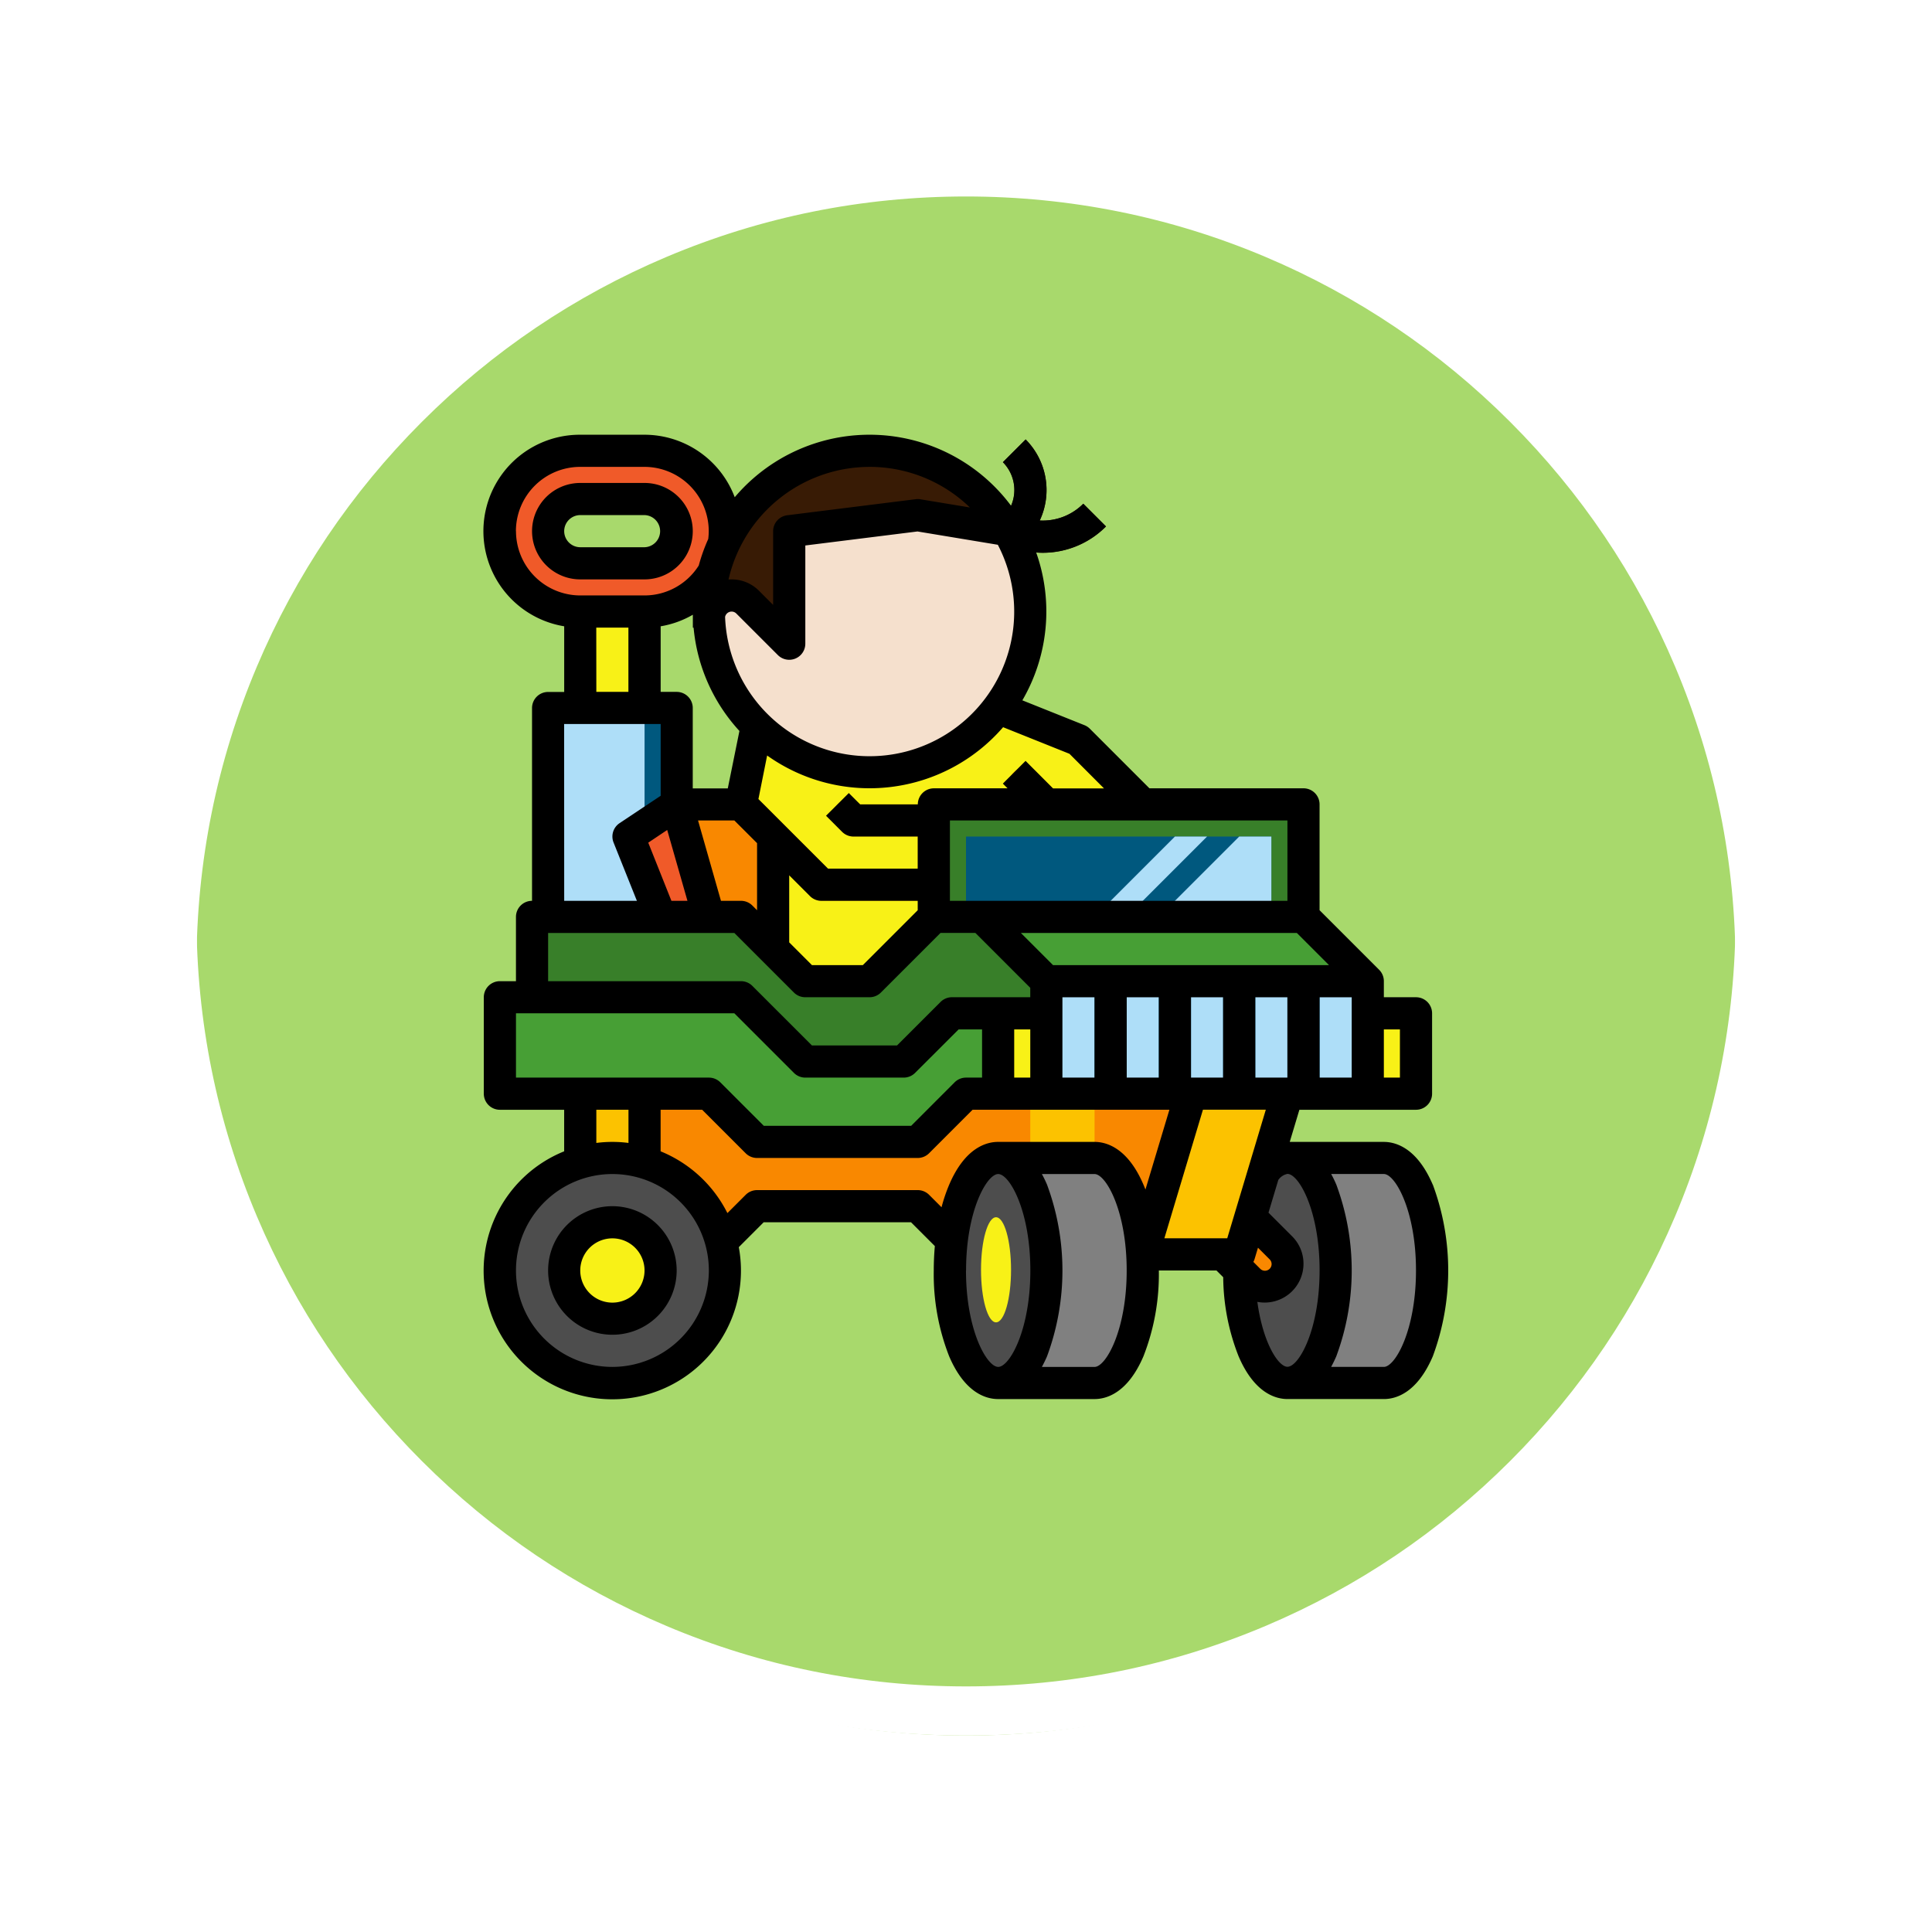 <svg xmlns="http://www.w3.org/2000/svg" xmlns:xlink="http://www.w3.org/1999/xlink" width="118" height="118" viewBox="0 0 118 118">
  <defs>
    <filter id="Trazado_874925" x="0" y="0" width="118" height="118" filterUnits="userSpaceOnUse">
      <feOffset dy="3" input="SourceAlpha"/>
      <feGaussianBlur stdDeviation="3" result="blur"/>
      <feFlood flood-opacity="0.161"/>
      <feComposite operator="in" in2="blur"/>
      <feComposite in="SourceGraphic"/>
    </filter>
  </defs>
  <g id="Grupo_1199243" data-name="Grupo 1199243" transform="translate(-4976.392 8757.577)">
    <g id="Grupo_1198187" data-name="Grupo 1198187" transform="translate(4176.892 -11268.734)">
      <g id="Grupo_1111316" data-name="Grupo 1111316" transform="translate(808.5 2517.157)">
        <g id="Grupo_1109835" data-name="Grupo 1109835" transform="translate(0 0)">
          <g id="Grupo_1107913" data-name="Grupo 1107913" transform="translate(0 0)">
            <g transform="matrix(1, 0, 0, 1, -9, -6)" filter="url(#Trazado_874925)">
              <g id="Trazado_874925-2" data-name="Trazado 874925" transform="translate(9 6)" fill="#9ad354" opacity="0.859">
                <path d="M 50 98.5 C 43.452 98.5 37.1 97.218 31.122 94.689 C 25.347 92.246 20.16 88.749 15.705 84.295 C 11.251 79.84 7.753 74.653 5.311 68.878 C 2.782 62.9 1.5 56.548 1.5 50 C 1.5 43.452 2.782 37.1 5.311 31.122 C 7.753 25.347 11.251 20.16 15.705 15.705 C 20.16 11.251 25.347 7.753 31.122 5.311 C 37.1 2.782 43.452 1.5 50 1.5 C 56.548 1.5 62.899 2.782 68.878 5.311 C 74.653 7.753 79.84 11.251 84.294 15.705 C 88.749 20.16 92.246 25.347 94.689 31.122 C 97.217 37.1 98.499 43.452 98.499 50 C 98.499 56.548 97.217 62.9 94.689 68.878 C 92.246 74.653 88.749 79.84 84.294 84.295 C 79.84 88.749 74.653 92.246 68.878 94.689 C 62.899 97.218 56.548 98.5 50 98.5 Z" stroke="none"/>
                <path d="M 50 3 C 43.653 3 37.499 4.242 31.706 6.692 C 26.11 9.059 21.083 12.449 16.766 16.766 C 12.449 21.083 9.059 26.11 6.692 31.706 C 4.242 37.499 3 43.653 3 50 C 3 56.346 4.242 62.501 6.692 68.294 C 9.059 73.89 12.449 78.917 16.766 83.234 C 21.083 87.551 26.11 90.941 31.706 93.308 C 37.499 95.758 43.653 97 50 97 C 56.346 97 62.501 95.758 68.293 93.308 C 73.89 90.941 78.916 87.551 83.234 83.234 C 87.551 78.917 90.94 73.89 93.307 68.294 C 95.757 62.501 96.999 56.346 96.999 50 C 96.999 43.653 95.757 37.499 93.307 31.706 C 90.94 26.11 87.551 21.083 83.234 16.766 C 78.916 12.449 73.89 9.059 68.293 6.692 C 62.501 4.242 56.346 3 50 3 M 50 0 C 77.614 0 99.999 22.386 99.999 50 L 99.999 50 C 99.999 77.614 77.614 100 50 100 C 22.386 100 0 77.614 0 50 L 0 50 C 0 22.386 22.386 0 50 0 Z" stroke="none" fill="#fff"/>
              </g>
            </g>
            <g id="Trazado_874923" data-name="Trazado 874923" transform="translate(0 0)" fill="none">
              <path d="M50,0a50,50,0,0,1,50,50h0A50,50,0,0,1,0,50H0A50,50,0,0,1,50,0Z" stroke="none"/>
              <path d="M 50 3 C 43.653 3 37.499 4.242 31.706 6.692 C 26.11 9.059 21.083 12.449 16.766 16.766 C 12.449 21.083 9.059 26.11 6.692 31.706 C 4.242 37.499 3 43.653 3 50 C 3 56.346 4.242 62.501 6.692 68.294 C 9.059 73.89 12.449 78.917 16.766 83.234 C 21.083 87.551 26.11 90.941 31.706 93.308 C 37.499 95.758 43.653 97 50 97 C 56.346 97 62.501 95.758 68.293 93.308 C 73.89 90.941 78.916 87.551 83.234 83.234 C 87.551 78.917 90.94 73.89 93.307 68.294 C 95.757 62.501 96.999 56.346 96.999 50 C 96.999 43.653 95.757 37.499 93.307 31.706 C 90.94 26.11 87.551 21.083 83.234 16.766 C 78.916 12.449 73.89 9.059 68.293 6.692 C 62.501 4.242 56.346 3 50 3 M 50 0 C 77.614 0 99.999 22.386 99.999 50 L 99.999 50 C 99.999 77.614 77.614 100 50 100 C 22.386 100 0 77.614 0 50 L 0 50 C 0 22.386 22.386 0 50 0 Z" stroke="none" fill="#fff"/>
            </g>
          </g>
        </g>
      </g>
    </g>
    <g id="electric-car_2307943" transform="translate(4989.943 -8747.025)">
      <g id="Grupo_1199241" data-name="Grupo 1199241" transform="translate(16.982 16.288)">
        <path id="Trazado_1030967" data-name="Trazado 1030967" d="M32.835,24H28.908a4.908,4.908,0,0,0,0,9.816h3.926a4.914,4.914,0,0,0,4.225-2.41l.627-1.755A4.909,4.909,0,0,0,32.835,24ZM34.8,28.908a1.963,1.963,0,0,1-1.963,1.963H28.908a1.963,1.963,0,0,1-1.963-1.963h0a1.963,1.963,0,0,1,1.963-1.963h3.926A1.963,1.963,0,0,1,34.8,28.908Z" transform="translate(-24 -23.306)" fill="#f05a29"/>
        <path id="Trazado_1030968" data-name="Trazado 1030968" d="M64,104h3.926v5.89H64Z" transform="translate(-59.092 -93.49)" fill="#f8f117"/>
        <path id="Trazado_1030969" data-name="Trazado 1030969" d="M48,152h7.853v12.761H48Z" transform="translate(-45.055 -135.6)" fill="#aedef8"/>
        <path id="Trazado_1030970" data-name="Trazado 1030970" d="M96,152h1.963v12.761H96Z" transform="translate(-87.165 -135.6)" fill="#00587e"/>
        <path id="Trazado_1030971" data-name="Trazado 1030971" d="M416,376h5.89c1.626,0,2.945,3.076,2.945,6.871s-1.318,6.871-2.945,6.871H416" transform="translate(-367.901 -332.115)" fill="gray"/>
        <ellipse id="Elipse_12153" data-name="Elipse 12153" cx="3.21" cy="6.879" rx="3.21" ry="6.879" transform="translate(44.976 43.836)" fill="#4d4d4d"/>
        <path id="Trazado_1030972" data-name="Trazado 1030972" d="M384,392l3.52,3.52a1.388,1.388,0,0,1,.407.982h0a1.388,1.388,0,0,1-1.388,1.388h0a1.388,1.388,0,0,1-.982-.407L384,395.926Z" transform="translate(-339.827 -346.151)" fill="#f98800"/>
        <path id="Trazado_1030973" data-name="Trazado 1030973" d="M87.559,353.816l-2.945-2.945H74.8l-1.963,1.963H64V344h37.3l-2.945,9.816Z" transform="translate(-59.092 -304.041)" fill="#f98800"/>
        <path id="Trazado_1030974" data-name="Trazado 1030974" d="M92.908,206.871,90.945,200,88,201.963l1.963,4.908Z" transform="translate(-80.147 -177.71)" fill="#f05a29"/>
        <path id="Trazado_1030975" data-name="Trazado 1030975" d="M112,200h5.89v8.835l-1.963-1.963h-1.963Z" transform="translate(-101.202 -177.71)" fill="#f98800"/>
        <path id="Trazado_1030976" data-name="Trazado 1030976" d="M144,157.89l.982-4.908L159.706,152l4.908,1.963,3.926,3.926v6.871H155.779l-3.926,3.926h-3.926l-1.963-1.963v-6.871Z" transform="translate(-129.276 -135.6)" fill="#f8f117"/>
        <path id="Trazado_1030977" data-name="Trazado 1030977" d="M277.2,22.27a3.489,3.489,0,0,1-2.658,1.025,4.383,4.383,0,0,0-.862-4.951l-1.388,1.388a2.412,2.412,0,0,1,.3,3.035l-.423.634-.165.545.452.907.292.049.238.079a5.509,5.509,0,0,0,1.744.285,5.444,5.444,0,0,0,3.858-1.607Z" transform="translate(-241.57 -18.343)" fill="#381b05"/>
        <path id="Trazado_1030978" data-name="Trazado 1030978" d="M25.963,256v4.908H24v5.89H36.761l2.945,2.945h9.816l2.945-2.945h4.908v-6.871L53.449,256H50.5l-3.926,3.926H42.651L38.724,256Z" transform="translate(-24 -226.839)" fill="#387f29"/>
        <path id="Trazado_1030979" data-name="Trazado 1030979" d="M296,288h19.632v6.871H296Z" transform="translate(-262.625 -254.913)" fill="#aedef8"/>
        <path id="Trazado_1030980" data-name="Trazado 1030980" d="M287.559,259.926,283.632,256H264l3.926,3.926Z" transform="translate(-234.551 -226.839)" fill="#479f35"/>
        <path id="Trazado_1030981" data-name="Trazado 1030981" d="M147.667,61.89a9.816,9.816,0,0,1-19.627.291,1.388,1.388,0,0,1,2.364-.866l2.539,2.539V56.982L140.8,56l5.522.92A9.767,9.767,0,0,1,147.667,61.89Z" transform="translate(-115.274 -51.379)" fill="#f5e0cd"/>
        <path id="Trazado_1030982" data-name="Trazado 1030982" d="M146.283,28.847l-5.522-.92-7.853.982v6.871l-2.539-2.539a1.389,1.389,0,0,0-2.364.866c0-.1,0-.194,0-.291a9.817,9.817,0,0,1,18.283-4.969Z" transform="translate(-115.239 -23.306)" fill="#381b05"/>
        <g id="Grupo_1199240" data-name="Grupo 1199240" transform="translate(4.908 20.039)">
          <path id="Trazado_1030983" data-name="Trazado 1030983" d="M153.724,203.834h-6.871a.982.982,0,0,1-.694-.288l-4.214-4.214a.982.982,0,0,1,0-1.388h0a.982.982,0,0,1,1.388,0l3.926,3.926h5.483v-1.963h-3.926a.982.982,0,0,1-.694-.288l-.288-.288a.982.982,0,0,1,0-1.388h0a.982.982,0,0,1,1.388,0h4.5a.982.982,0,0,1,.982.982v3.926A.982.982,0,0,1,153.724,203.834Z" transform="translate(-132.128 -195.694)" fill="#fcc200"/>
          <path id="Trazado_1030984" data-name="Trazado 1030984" d="M279.95,185.338l-2.005-2.005a.982.982,0,1,1,1.388-1.388l2.005,2.005Z" transform="translate(-251.441 -181.657)" fill="#fcc200"/>
          <path id="Trazado_1030985" data-name="Trazado 1030985" d="M346.945,344,344,353.816h5.89L352.835,344Z" transform="translate(-309.643 -324.08)" fill="#fcc200"/>
          <path id="Trazado_1030986" data-name="Trazado 1030986" d="M64,344h3.926v5.031H64Z" transform="translate(-64 -324.08)" fill="#fcc200"/>
          <path id="Trazado_1030987" data-name="Trazado 1030987" d="M288,344h3.926v5.031H288Z" transform="translate(-260.515 -324.08)" fill="#fcc200"/>
        </g>
        <path id="Trazado_1030988" data-name="Trazado 1030988" d="M57.375,296.982H51.608l-2.945,2.945H42.651L38.724,296H24v5.89H36.761l2.945,2.945h9.816l2.945-2.945h4.908Z" transform="translate(-24 -261.931)" fill="#479f35"/>
        <path id="Trazado_1030989" data-name="Trazado 1030989" d="M456,304h2.945v4.908H456Z" transform="translate(-402.993 -268.949)" fill="#f8f117"/>
        <path id="Trazado_1030990" data-name="Trazado 1030990" d="M272,304h2.945v4.908H272Z" transform="translate(-241.57 -268.949)" fill="#f8f117"/>
        <path id="Trazado_1030991" data-name="Trazado 1030991" d="M320,288h1.963v6.871H320Z" transform="translate(-283.68 -254.913)" fill="#00587e"/>
        <path id="Trazado_1030992" data-name="Trazado 1030992" d="M416,288h1.963v6.871H416Z" transform="translate(-367.901 -254.913)" fill="#00587e"/>
        <path id="Trazado_1030993" data-name="Trazado 1030993" d="M352,288h1.963v6.871H352Z" transform="translate(-311.754 -254.913)" fill="#00587e"/>
        <path id="Trazado_1030994" data-name="Trazado 1030994" d="M384,288h1.963v6.871H384Z" transform="translate(-339.827 -254.913)" fill="#00587e"/>
        <path id="Trazado_1030998" data-name="Trazado 1030998" d="M240,129.963a.982.982,0,0,0,.982-.982V128" transform="translate(-213.496 -114.545)" fill="#f5e0cd"/>
        <path id="Trazado_1030999" data-name="Trazado 1030999" d="M240,200h22.577v6.871H240Z" transform="translate(-213.496 -177.71)" fill="#00587e"/>
        <circle id="Elipse_12154" data-name="Elipse 12154" cx="6.879" cy="6.879" r="6.879" transform="translate(0.034 43.836)" fill="#4d4d4d"/>
        <circle id="Elipse_12155" data-name="Elipse 12155" cx="3.21" cy="3.21" r="3.21" transform="translate(3.703 47.505)" fill="#f8f117"/>
        <path id="Trazado_1031000" data-name="Trazado 1031000" d="M262.577,206.871V200H240v6.871h1.963v-4.908h18.651v4.908Z" transform="translate(-213.496 -177.71)" fill="#387f29"/>
        <path id="Trazado_1031001" data-name="Trazado 1031001" d="M320,220.908,324.908,216h1.963l-4.908,4.908Z" transform="translate(-283.68 -191.747)" fill="#aedef8"/>
        <path id="Trazado_1031002" data-name="Trazado 1031002" d="M352,220.908,356.908,216h1.963v4.908Z" transform="translate(-311.754 -191.747)" fill="#aedef8"/>
        <path id="Trazado_1031003" data-name="Trazado 1031003" d="M272,376h5.89c1.626,0,2.945,3.076,2.945,6.871s-1.318,6.871-2.945,6.871H272" transform="translate(-241.57 -332.115)" fill="gray"/>
        <ellipse id="Elipse_12156" data-name="Elipse 12156" cx="2.752" cy="6.879" rx="2.752" ry="6.879" transform="translate(27.55 43.836)" fill="#4d4d4d"/>
        <ellipse id="Elipse_12157" data-name="Elipse 12157" cx="0.917" cy="3.21" rx="0.917" ry="3.21" transform="translate(29.384 47.505)" fill="#f8f117"/>
      </g>
      <g id="Grupo_1199242" data-name="Grupo 1199242" transform="translate(16 16)">
        <path id="Trazado_1031004" data-name="Trazado 1031004" d="M73.955,61.8c-.972-2.269-2.287-2.608-2.985-2.608H65.222l.589-1.963h7.123a.982.982,0,0,0,.982-.982V51.338a.982.982,0,0,0-.982-.982H70.97v-.982a.979.979,0,0,0-.287-.694h0l-3.639-3.639V38.577a.982.982,0,0,0-.982-.982h-9.41l-3.639-3.639a.981.981,0,0,0-.33-.217l-3.792-1.517a10.785,10.785,0,0,0,.845-9.029c.134.01.267.015.4.015A5.444,5.444,0,0,0,54,21.6l-1.388-1.388a3.489,3.489,0,0,1-2.659,1.025,4.382,4.382,0,0,0-.861-4.951L47.7,17.676a2.413,2.413,0,0,1,.5,2.659,10.785,10.785,0,0,0-16.876-.518A5.9,5.9,0,0,0,25.816,16H21.89a5.889,5.889,0,0,0-.982,11.7v4.01h-.982a.982.982,0,0,0-.982.982V44.467a.982.982,0,0,0-.982.982v3.926h-.982a.982.982,0,0,0-.982.982v5.89a.982.982,0,0,0,.982.982h3.926v2.538a7.858,7.858,0,1,0,10.666,5.853l1.52-1.52h9l1.454,1.454c-.043.486-.066.985-.066,1.491a13.711,13.711,0,0,0,.942,5.245c.972,2.269,2.287,2.608,2.985,2.608H53.3c.7,0,2.012-.339,2.985-2.608a13.711,13.711,0,0,0,.942-5.245h3.52l.412.412A13.4,13.4,0,0,0,62.1,72.29c.972,2.269,2.287,2.607,2.984,2.607h5.89c.7,0,2.012-.339,2.985-2.608a15.078,15.078,0,0,0,0-10.491ZM63,66.521a.977.977,0,0,0,.075-.177l.207-.691.7.7a.407.407,0,1,1-.575.575ZM31.3,46.43l1.675,1.675h0l1.963,1.963a.982.982,0,0,0,.694.288h3.926a.982.982,0,0,0,.694-.288l3.639-3.639h2.132l3.351,3.351v.575H44.59a.982.982,0,0,0-.694.288L41.238,53.3h-5.2L32.4,49.663a.982.982,0,0,0-.694-.288H19.926V46.43Zm-5.258-5.515L27.2,40.14l1.236,4.327h-.979ZM26.8,27.7a5.82,5.82,0,0,0,1.966-.707c0,.04,0,.08,0,.12s0,.063,0,.095v.575h.045a10.76,10.76,0,0,0,2.8,6.31L30.9,37.6h-2.14V32.688a.982.982,0,0,0-.982-.982H26.8Zm20.593-4.979a8.832,8.832,0,1,1-16.658,4.405.407.407,0,0,1,.686-.206l2.538,2.538a.982.982,0,0,0,1.676-.694v-6l6.851-.856ZM42.5,45.042l-3.351,3.351H36.039l-1.388-1.388V42.91l1.269,1.269a.982.982,0,0,0,.694.288H42.5Zm-10.1-.287a.982.982,0,0,0-.694-.288H30.483l-1.4-4.908H31.3l1.388,1.388v4.095ZM65.656,46.43l1.963,1.963H50.763L48.8,46.43ZM49.375,52.32v2.945h-.982V52.32Zm1.963-1.963H53.3v4.908H51.338Zm3.926,0h1.963v4.908H55.265Zm3.926,4.908V50.357h1.963v4.908Zm3.926-4.908h1.963v4.908H63.118Zm5.89,4.908H67.044V50.357h1.963Zm2.945-2.945v2.945H70.97V52.32Zm-6.871-7.853H44.467V39.559H65.081Zm-13.313-8.98L53.876,37.6H50.763L49.087,35.92,47.7,37.308l.288.288h-4.5a.982.982,0,0,0-.982.982h-3.52l-.694-.694L36.9,39.271l.982.982a.982.982,0,0,0,.694.288H42.5V42.5H37.02l-4.249-4.249.532-2.66a10.781,10.781,0,0,0,14.412-1.728ZM39.559,17.963a8.8,8.8,0,0,1,6.128,2.48l-3.022-.5a.977.977,0,0,0-.283-.006l-7.853.982a.982.982,0,0,0-.86.974v4.5l-.863-.863a2.354,2.354,0,0,0-1.676-.694c-.063,0-.125,0-.186.009a8.848,8.848,0,0,1,8.614-6.881Zm-21.6,3.926a3.928,3.928,0,0,1,3.926-3.926h3.926a3.931,3.931,0,0,1,3.926,3.926,3.98,3.98,0,0,1-.032.482,10.715,10.715,0,0,0-.578,1.616,3.916,3.916,0,0,1-3.316,1.828H21.89a3.931,3.931,0,0,1-3.926-3.926Zm4.908,5.89h1.963v3.926H22.871Zm-1.963,5.89H26.8v4.383L24.29,39.724a.982.982,0,0,0-.367,1.181l1.425,3.562h-4.44ZM17.963,51.338H31.3l3.639,3.639a.982.982,0,0,0,.694.288h6.012a.982.982,0,0,0,.694-.288L45,52.32H46.43v2.945h-.982a.982.982,0,0,0-.694.288L42.1,58.21h-9l-2.657-2.657a.982.982,0,0,0-.694-.288H17.963Zm4.908,5.89h1.963v2.027a7.615,7.615,0,0,0-1.963,0Zm.982,15.706a5.89,5.89,0,1,1,5.89-5.89A5.9,5.9,0,0,1,23.853,72.934Zm21.6-5.89c0-3.654,1.271-5.89,1.963-5.89s1.963,2.236,1.963,5.89-1.271,5.89-1.963,5.89S45.448,70.7,45.448,67.044Zm7.853,5.89H50.084c.107-.2.212-.409.313-.644a15.078,15.078,0,0,0,0-10.491c-.1-.235-.206-.449-.313-.644H53.3c.692,0,1.963,2.236,1.963,5.89s-1.271,5.89-1.963,5.89ZM56.409,62.1c-.04-.1-.081-.205-.123-.3C55.314,59.53,54,59.191,53.3,59.191h-5.89c-.7,0-2.012.339-2.985,2.608a10.1,10.1,0,0,0-.47,1.384l-.759-.759a.982.982,0,0,0-.694-.288H32.687a.982.982,0,0,0-.694.288l-1.116,1.116a7.9,7.9,0,0,0-4.08-3.773V57.228h2.538l2.657,2.657a.982.982,0,0,0,.694.288H42.5a.982.982,0,0,0,.694-.288l2.657-2.657H57.872Zm3.512-4.875h3.84l-2.356,7.853h-3.84Zm3.321,11.736a2.37,2.37,0,0,0,2.82-2.327,2.355,2.355,0,0,0-.694-1.676l-1.444-1.444.6-2a.894.894,0,0,1,.558-.368c.692,0,1.963,2.236,1.963,5.89s-1.271,5.89-1.963,5.89c-.561,0-1.5-1.469-1.839-3.97Zm7.728,3.97H67.752c.107-.2.212-.409.313-.644a15.073,15.073,0,0,0,0-10.491c-.1-.235-.205-.449-.313-.644H70.97c.692,0,1.963,2.236,1.963,5.89S71.663,72.934,70.97,72.934Z" transform="translate(-16 -16)"/>
        <path id="Trazado_1031005" data-name="Trazado 1031005" d="M51.926,400a3.926,3.926,0,1,0,3.926,3.926A3.931,3.931,0,0,0,51.926,400Zm0,5.89a1.963,1.963,0,1,1,1.963-1.963A1.965,1.965,0,0,1,51.926,405.89Z" transform="translate(-44.074 -352.882)"/>
        <path id="Trazado_1031006" data-name="Trazado 1031006" d="M46.871,45.89a2.945,2.945,0,1,0,0-5.89H42.945a2.945,2.945,0,1,0,0,5.89Zm-4.908-2.945a.983.983,0,0,1,.982-.982h3.926a.982.982,0,0,1,0,1.963H42.945A.983.983,0,0,1,41.963,42.945Z" transform="translate(-37.055 -37.055)"/>
      </g>
    </g>
  </g>
</svg>
